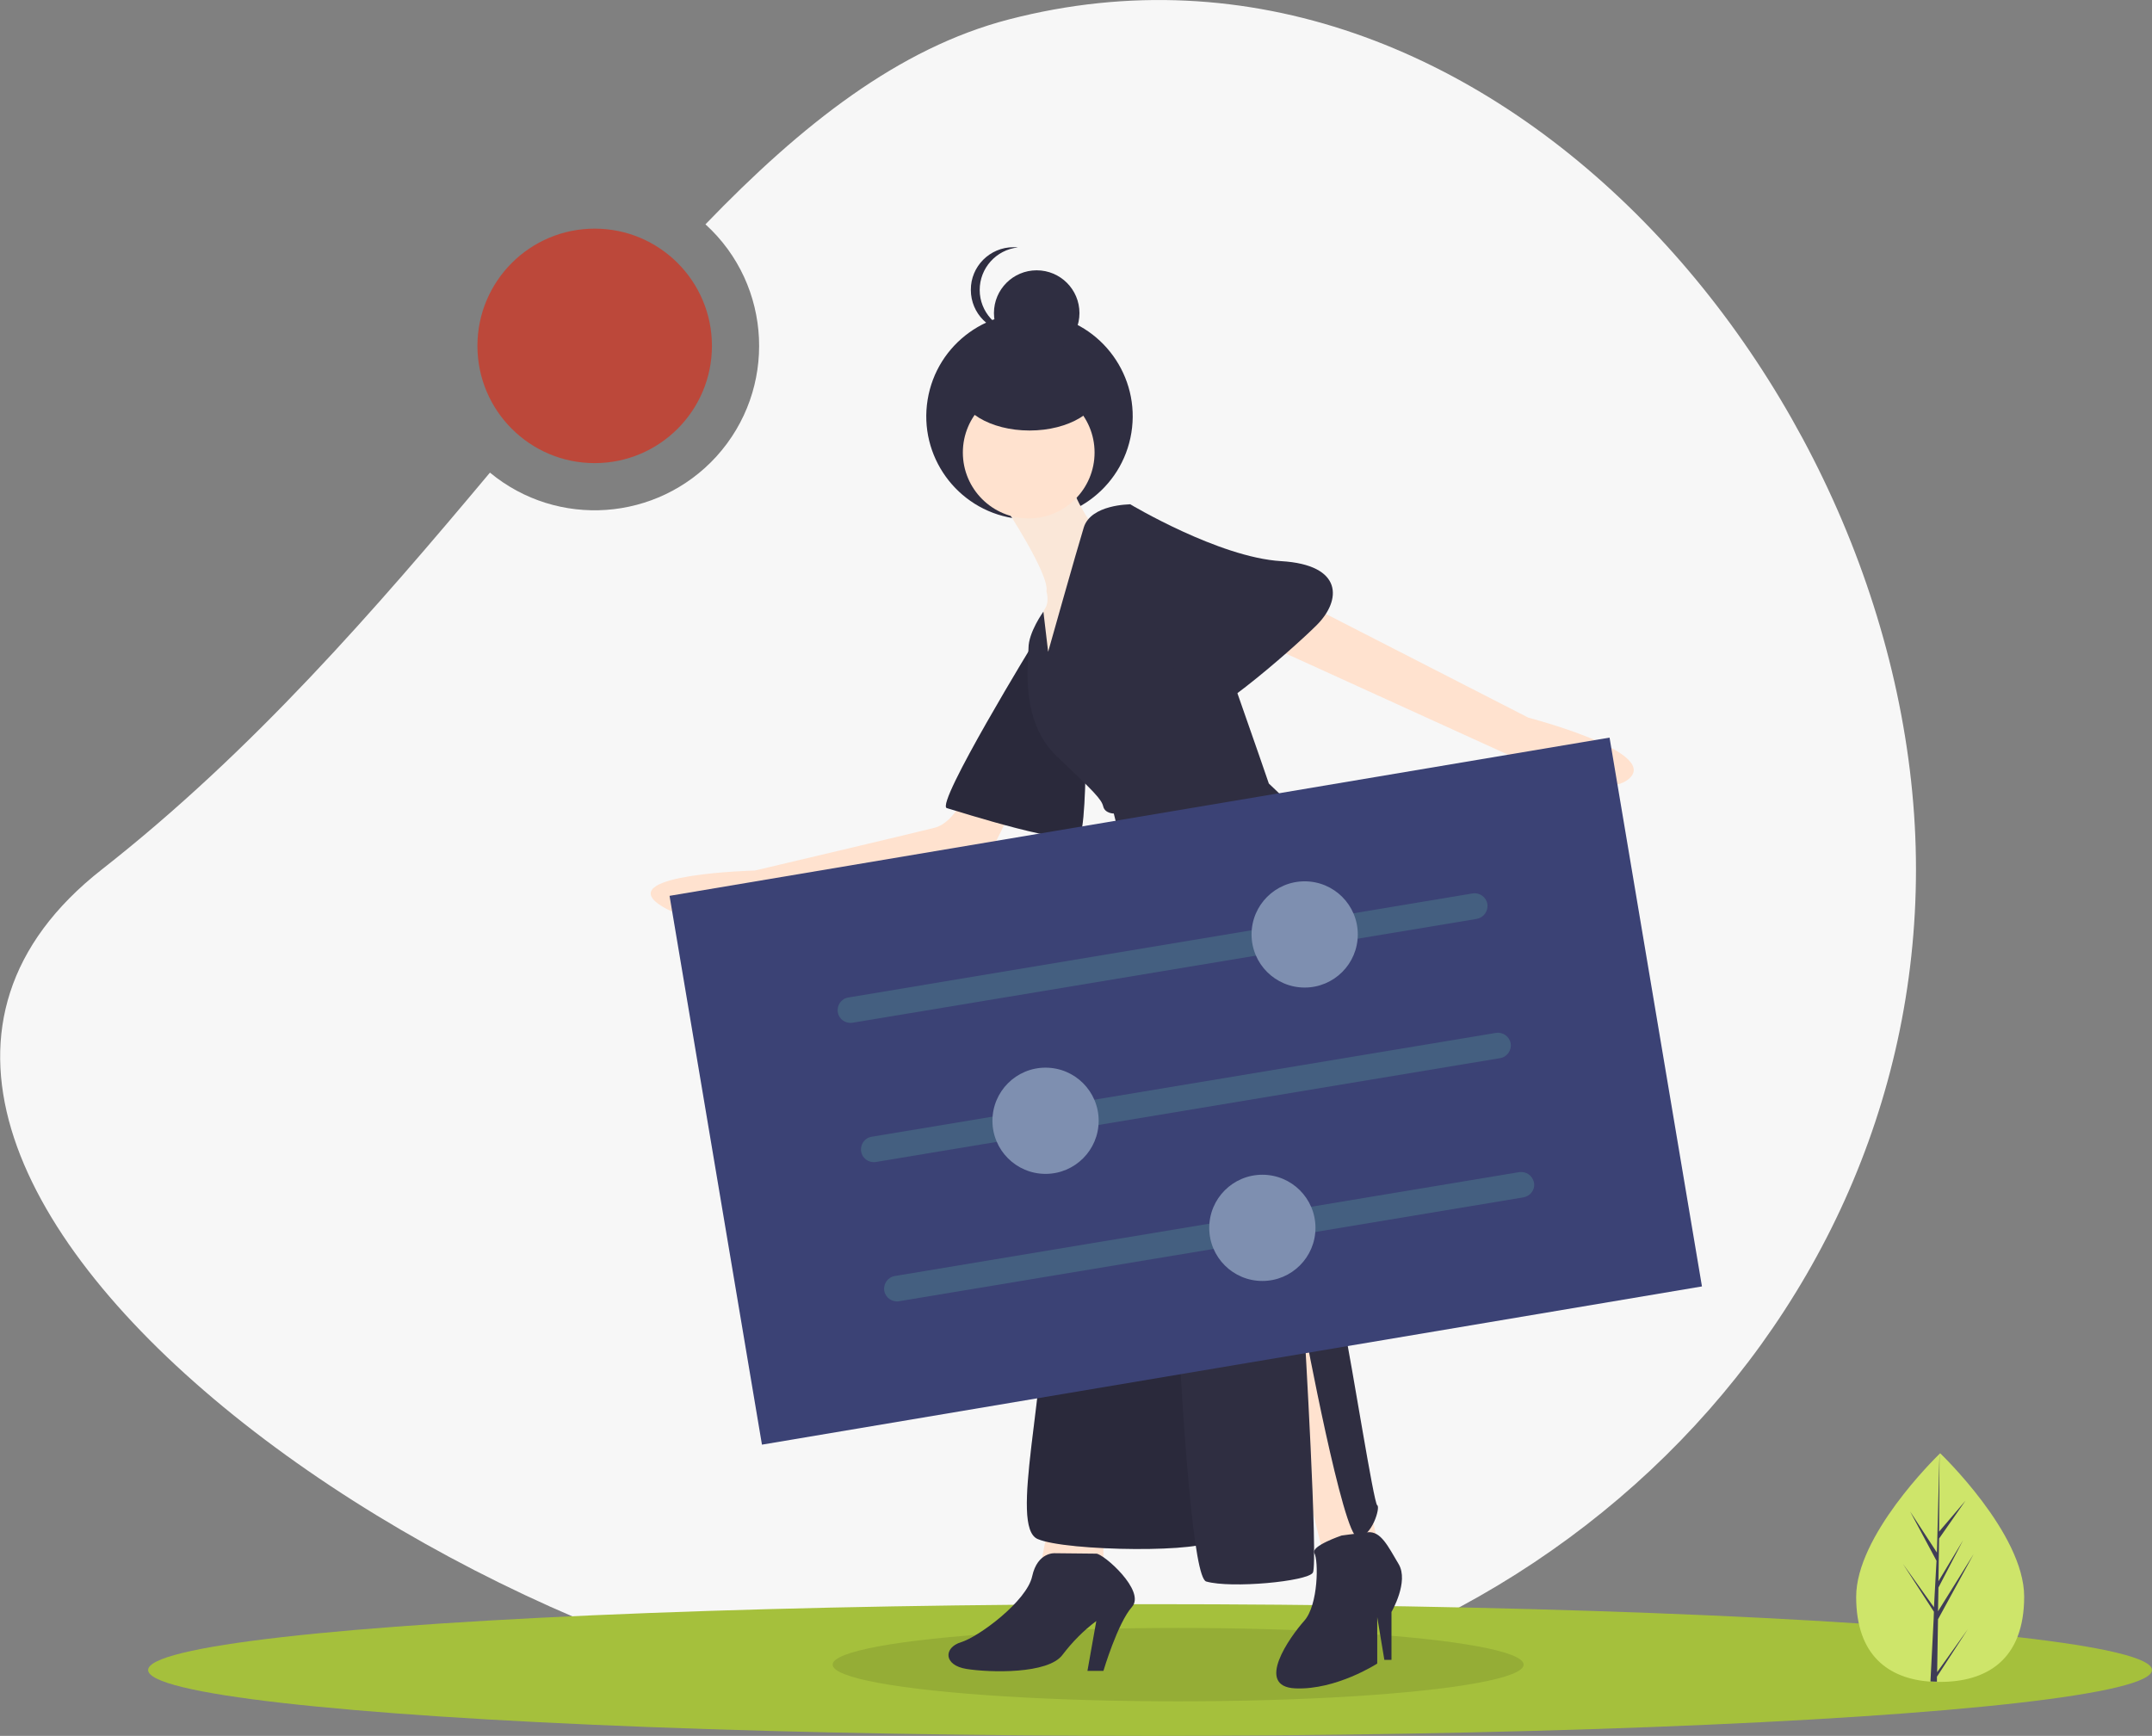 <?xml version="1.0" encoding="utf-8"?>
<!-- Generator: Adobe Illustrator 22.0.1, SVG Export Plug-In . SVG Version: 6.00 Build 0)  -->
<svg version="1.1" id="a7e92c1a-e25c-441e-bda8-8af90c7203b5"
	 xmlns="http://www.w3.org/2000/svg" xmlns:xlink="http://www.w3.org/1999/xlink" x="0px" y="0px" viewBox="0 0 996.6 804"
	 style="enable-background:new 0 0 996.6 804;" xml:space="preserve">
<rect x="0" y="0" width="996.6" height="804" fill="#808080" stroke="none"/>
<style type="text/css">
	.st0{fill:#F7F7F7;}
	.st1{fill:#A5C03C;}
	.st2{opacity:0.1;enable-background:new    ;}
	.st3{fill:#CEE56A;}
	.st4{fill:#3F3D56;}
	.st5{fill:#2F2E41;}
	.st6{fill:#FFE2CF;}
	.st7{fill:#FAE7D8;}
	.st8{fill:#3B4275;}
	.st9{fill:#445F80;}
	.st10{fill:#7E8FB0;}
	.st11{fill:#BC483A;}
</style>
<title>settings</title>
<path class="st0" d="M467.2,9c-50.9,13.2-95.9,48.6-140.5,94.9c31.1,28.3,33.3,76.5,5,107.6c-27.4,30-73.5,33.3-104.8,7.4
	c-52.5,62.7-109.7,128.9-179.6,183.7c-178,139.4,188,393.7,420,393.7s420-176.2,420-393.7S690.8-49.1,467.2,9z"/>
<ellipse class="st1" cx="532.6" cy="773.5" rx="464" ry="30.5"/>
<ellipse class="st2" cx="545.6" cy="771" rx="160" ry="17"/>
<path class="st3" d="M937.4,739.5c0,29.3-17.4,39.5-38.9,39.5c-0.5,0-1,0-1.5,0c-1,0-2-0.1-3-0.1c-19.4-1.4-34.4-12.1-34.4-39.3
	c0-28.2,36-63.7,38.7-66.3l0,0c0.1-0.1,0.2-0.2,0.2-0.2S937.4,710.2,937.4,739.5z"/>
<path class="st4" d="M897.1,774.5l14.2-19.9l-14.3,22v2.3c-1,0-2-0.1-3-0.1l1.5-29.3v-0.2l0,0l0.1-2.8l-14.3-22.1l14.3,20v0.6
	l1.2-22.1l-12.2-22.8l12.4,19l1.2-45.9V673v0.2l-0.2,36.2l12.2-14.3L898,712.6l-0.3,19.8l11.4-19l-11.4,21.9l-0.2,11l16.5-26.5
	L897.5,750L897.1,774.5z"/>
<ellipse transform="matrix(0.16 -0.987 0.987 0.16 210.181 632.563)" class="st5" cx="476.8" cy="192.8" rx="47.8" ry="47.8"/>
<polygon class="st6" points="586.7,614.8 612.3,717.7 637.8,713.6 612.3,595.9 "/>
<path class="st5" d="M621.3,711.2c0,0-14.5,4.9-12.6,8.2s1.9,23.9-4.7,31.3s-23.1,30.5-4.1,31.3s37.9-11.5,37.9-11.5V749l3.3,19.8
	h3.3v-22.2c0,0,8.2-14,3.3-22.2s-8.2-15.4-14.4-14.7S621.3,711.2,621.3,711.2z"/>
<polygon class="st6" points="486.3,702.1 482.1,724.3 511,724.3 511,702.1 "/>
<path class="st5" d="M488.7,719.4c0,0-8.2-0.8-10.7,10.7s-24.7,28-32.9,30.5s-8.2,10.7,2.5,12.4s37.9,2.5,44.5-6.6
	c4.5-5.9,9.7-11.2,15.6-15.6l-4.1,23.1h7.4c0,0,6.6-22.2,13.2-29.6s-13.2-24.7-16.5-24.7L488.7,719.4z"/>
<path class="st6" d="M448.4,365.3c0,0-5.8,15.6-15.6,18.1s-83.2,19.8-83.2,19.8s-64.2,1.6-44.5,15.6s51.9,0,51.9,0
	s93.9-11.5,101.3-23.9c4.9-8.4,9-17.2,12.4-26.4L448.4,365.3z"/>
<path class="st5" d="M479.7,296.1c0,0-46.9,76.6-41.2,78.2s59.3,18.9,61.8,12.4s2.5-37.1,2.5-37.1L479.7,296.1z"/>
<path class="st2" d="M479.7,296.1c0,0-46.9,76.6-41.2,78.2s59.3,18.9,61.8,12.4s2.5-37.1,2.5-37.1L479.7,296.1z"/>
<path class="st6" d="M601.6,278l106.2,54.4c0,0,60.1,15.6,46.9,28s-56-10.7-56-10.7L581,296.1L601.6,278z"/>
<path class="st7" d="M465.7,235.2c0,0,20.6,31.3,18.9,38.7c0,0,1.6,4.9-0.8,8.2s-1.6,23.1-1.6,23.1l8.2,11.5l10.7-35.4l4.9-37.9
	c0,0-11.1-15.2-9.5-22.6S465.7,235.2,465.7,235.2z"/>
<path class="st5" d="M530.7,413c0,0-46.1,123.5-46.1,177.9s-17.3,116.1-4.1,121.9s79.9,6.6,81.5,0s-8.2-274.2-13.2-284.9
	S530.7,413,530.7,413z"/>
<path class="st2" d="M530.7,413c0,0-46.1,123.5-46.1,177.9s-17.3,116.1-4.1,121.9s79.9,6.6,81.5,0s-8.2-274.2-13.2-284.9
	S530.7,413,530.7,413z"/>
<circle class="st6" cx="476.4" cy="209.6" r="30.5"/>
<path class="st5" d="M485.4,301.9l-2.2-18.6c0,0-6.9,9.5-6.9,16.9s-4.1,33.8,13.2,50.2s20.6,19.8,21.4,23.1s4.9,3.3,4.9,3.3
	l23.9,96.3c0,0,7.4,256.1,18.9,259.4s46.9,0,49.4-4.1s-4-113.6-4-113.6s18.1,97.2,24.7,97.2s10.7-14,9.1-14.8s-11.5-64.2-15.6-84
	s-2.5-186.9-2.5-186.9s13.2-21.4-32.1-63.4c0,0-28.8-84-30.5-84s-33.8-45.3-33.8-45.3s-18.1,0-21.4,10.7S485.4,301.9,485.4,301.9z"
	/>
<path class="st5" d="M513.4,240.1l9.9-6.6c0,0,41.2,24.7,70,26.4s28,18.1,16.5,29.6s-56.8,51.1-58.5,41.2S513.4,240.1,513.4,240.1z"
	/>
<ellipse class="st5" cx="476.8" cy="179.6" rx="32.9" ry="19.8"/>
<circle class="st5" cx="480.1" cy="145" r="19.8"/>
<path class="st5" d="M453.7,134.3c0-10.1,7.6-18.6,17.7-19.7c-0.7-0.1-1.4-0.1-2.1-0.1c-10.9,0-19.8,8.9-19.7,19.8
	c0,10.9,8.8,19.7,19.7,19.7c0.7,0,1.4,0,2.1-0.1C461.4,152.9,453.7,144.4,453.7,134.3z"/>
<rect x="328.4" y="376.6" transform="matrix(0.986 -0.166 0.166 0.986 -76.247 98.111)" class="st8" width="441.5" height="257.8"/>
<path class="st9" d="M683.9,425.6l-289.1,48.1c-3.2,0.5-6.3-1.6-6.8-4.9c-0.5-3.2,1.6-6.3,4.9-6.8l0,0L682,413.8
	c3.2-0.5,6.3,1.7,6.8,4.9C689.3,422,687.1,425,683.9,425.6L683.9,425.6z"/>
<circle class="st10" cx="604.2" cy="432.8" r="24.6"/>
<path class="st9" d="M694.7,490.1l-289.1,48.1c-3.2,0.5-6.3-1.6-6.8-4.9c-0.5-3.2,1.6-6.3,4.9-6.8l0,0l289.1-48.1
	c3.2-0.5,6.3,1.7,6.8,4.9C700.1,486.5,697.9,489.6,694.7,490.1z"/>
<circle class="st10" cx="484.2" cy="519.1" r="24.6"/>
<path class="st9" d="M705.4,554.6l-289.1,48.1c-3.2,0.5-6.3-1.7-6.8-4.9s1.7-6.3,4.9-6.8l289.1-48.1c3.2-0.5,6.3,1.6,6.9,4.9
	S708.6,554.1,705.4,554.6L705.4,554.6z"/>
<circle class="st10" cx="584.6" cy="568.7" r="24.6"/>
<circle class="st11" cx="275.4" cy="160.2" r="54.3"/>
</svg>
